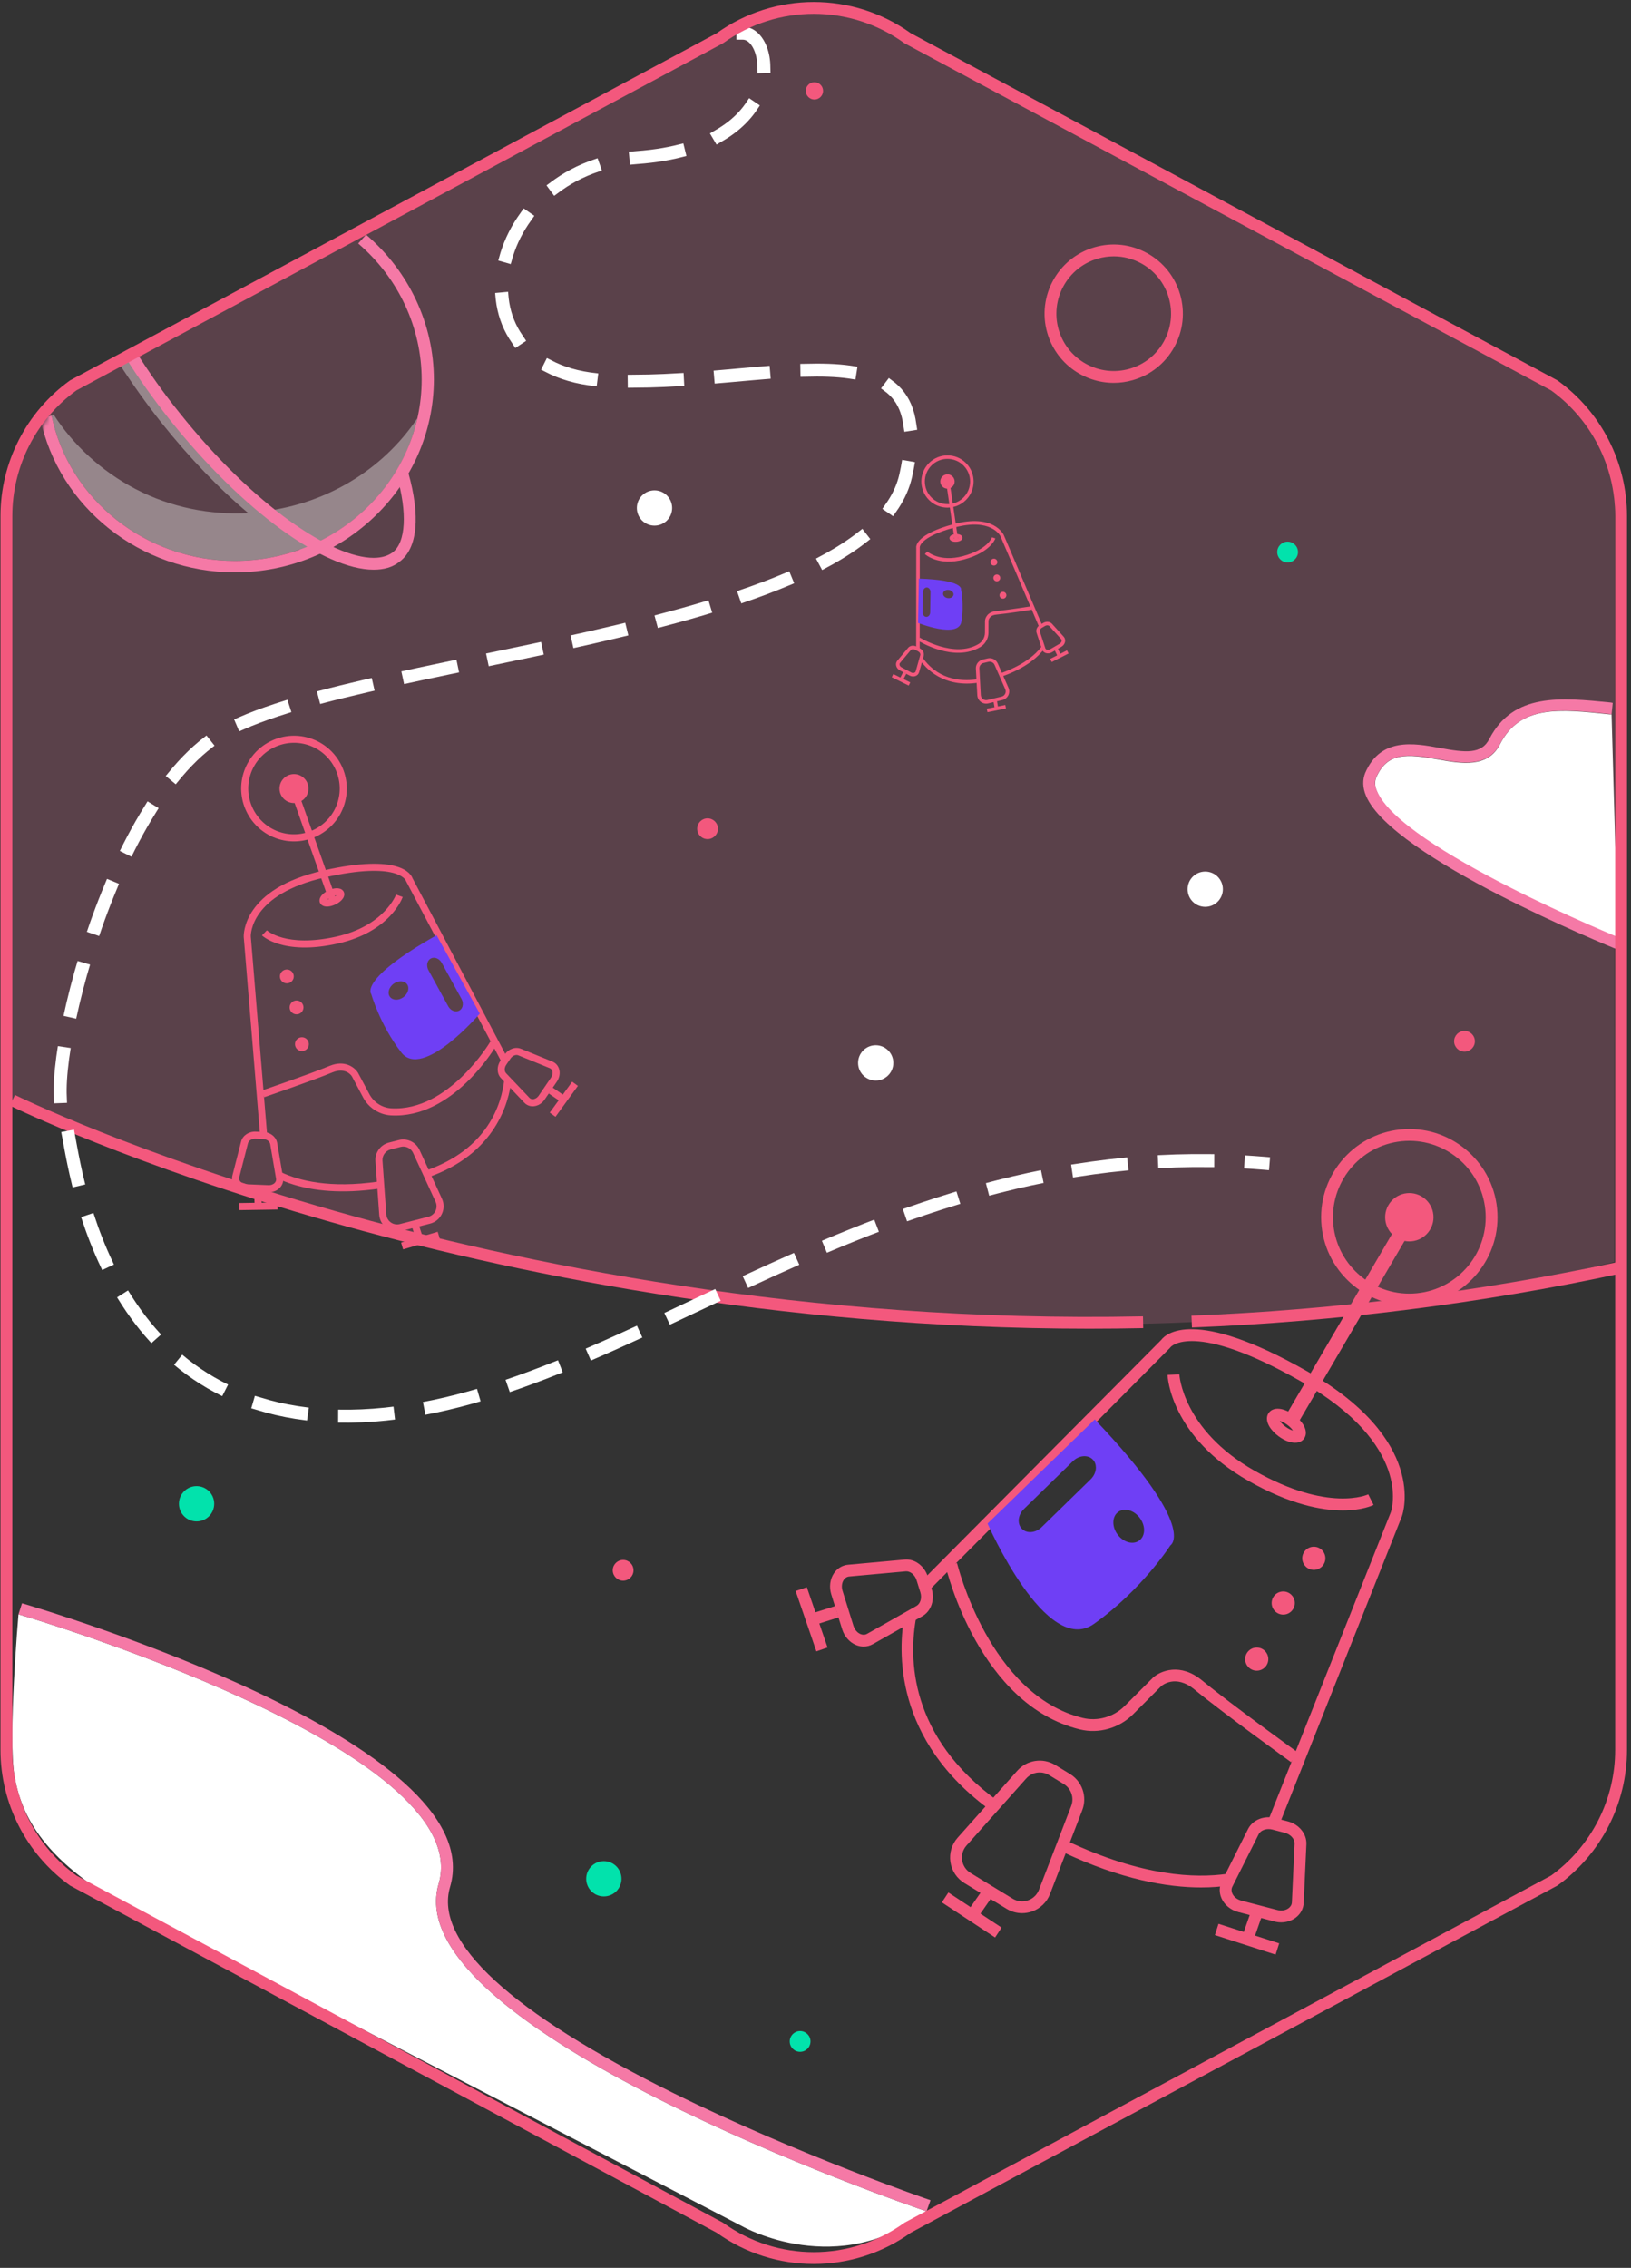 <svg xmlns="http://www.w3.org/2000/svg" xmlns:xlink="http://www.w3.org/1999/xlink" id="e5gw6a1cu8cd1" shape-rendering="geometricPrecision" text-rendering="geometricPrecision" viewBox="0 0 377 524"><rect x="0" y="0" width="377" height="524" fill="#333333" stroke="none"/><style>@keyframes e5gw6a1cu8cd4_to__to{0%{transform:translate(257.557px,72.475px);animation-timing-function:cubic-bezier(.42,0,1,1)}50%{transform:translate(263px,70px);animation-timing-function:cubic-bezier(.42,0,1,1)}}@keyframes e5gw6a1cu8cd8_c_o{0%,50%{opacity:1;animation-timing-function:cubic-bezier(.42,0,1,1)}25%,66.667%{opacity:0;animation-timing-function:cubic-bezier(.42,0,1,1)}83.333%{opacity:.44;animation-timing-function:cubic-bezier(.42,0,1,1)}}@keyframes e5gw6a1cu8cd9_c_o{0%,50%,83.333%{opacity:1;animation-timing-function:cubic-bezier(.42,0,1,1)}25%,66.667%{opacity:0;animation-timing-function:cubic-bezier(.42,0,1,1)}}@keyframes e5gw6a1cu8cd10_c_o{0%,50%{opacity:1;animation-timing-function:cubic-bezier(.42,0,1,1)}25%,66.667%{opacity:0;animation-timing-function:cubic-bezier(.42,0,1,1)}83.333%{opacity:.44;animation-timing-function:cubic-bezier(.42,0,1,1)}}@keyframes e5gw6a1cu8cd11_c_o{0%,50%,83.333%{opacity:1;animation-timing-function:cubic-bezier(.42,0,1,1)}25%,66.667%{opacity:0;animation-timing-function:cubic-bezier(.42,0,1,1)}}@keyframes e5gw6a1cu8cd12_c_o{0%,50%{opacity:1;animation-timing-function:cubic-bezier(.42,0,1,1)}25%,66.667%{opacity:0;animation-timing-function:cubic-bezier(.42,0,1,1)}83.333%{opacity:.44;animation-timing-function:cubic-bezier(.42,0,1,1)}}@keyframes e5gw6a1cu8cd13_c_o{0%,50%,83.333%{opacity:1;animation-timing-function:cubic-bezier(.42,0,1,1)}25%,66.667%{opacity:0;animation-timing-function:cubic-bezier(.42,0,1,1)}}@keyframes e5gw6a1cu8cd14_c_o{0%,50%{opacity:1;animation-timing-function:cubic-bezier(.42,0,1,1)}25%,66.667%{opacity:0;animation-timing-function:cubic-bezier(.42,0,1,1)}83.333%{opacity:.44;animation-timing-function:cubic-bezier(.42,0,1,1)}}@keyframes e5gw6a1cu8cd15_c_o{0%,50%,83.333%{opacity:1;animation-timing-function:cubic-bezier(.42,0,1,1)}25%,66.667%{opacity:0;animation-timing-function:cubic-bezier(.42,0,1,1)}}@keyframes e5gw6a1cu8cd16_c_o{0%,50%{opacity:1;animation-timing-function:cubic-bezier(.42,0,1,1)}25%,66.667%{opacity:0;animation-timing-function:cubic-bezier(.42,0,1,1)}83.333%{opacity:.44;animation-timing-function:cubic-bezier(.42,0,1,1)}}@keyframes e5gw6a1cu8cd17_c_o{0%,50%,83.333%{opacity:1;animation-timing-function:cubic-bezier(.42,0,1,1)}25%,66.667%{opacity:0;animation-timing-function:cubic-bezier(.42,0,1,1)}}@keyframes e5gw6a1cu8cd18_c_o{0%,50%{opacity:1;animation-timing-function:cubic-bezier(.42,0,1,1)}25%,66.667%{opacity:0;animation-timing-function:cubic-bezier(.42,0,1,1)}83.333%{opacity:.44;animation-timing-function:cubic-bezier(.42,0,1,1)}}@keyframes e5gw6a1cu8cd21_to__to{0%{transform:translate(265.029px,356.243px);animation-timing-function:cubic-bezier(.42,0,1,1)}50%{transform:translate(268px,351px);animation-timing-function:cubic-bezier(.42,0,1,1)}}@keyframes e5gw6a1cu8cd21_tr__tr{0%{transform:rotate(0deg);animation-timing-function:cubic-bezier(.42,0,1,1)}50%{transform:rotate(8deg);animation-timing-function:cubic-bezier(.42,0,1,1)}}@keyframes e5gw6a1cu8cd56_to__to{0%{transform:translate(93.608px,229.332px);animation-timing-function:cubic-bezier(.42,0,1,1)}50%{transform:translate(96.972px,224.343px);animation-timing-function:cubic-bezier(.42,0,1,1)}}@keyframes e5gw6a1cu8cd56_tr__tr{0%{transform:rotate(0deg);animation-timing-function:cubic-bezier(.42,0,1,1)}50%{transform:rotate(-8deg);animation-timing-function:cubic-bezier(.42,0,1,1)}}@keyframes e5gw6a1cu8cd79_to__to{0%{transform:translate(226.561px,134.883px);animation-timing-function:cubic-bezier(.42,0,1,1)}50%{transform:translate(223px,137px);animation-timing-function:cubic-bezier(.42,0,1,1)}}@keyframes e5gw6a1cu8cd79_tr__tr{0%{transform:rotate(0deg);animation-timing-function:cubic-bezier(.42,0,1,1)}50%{transform:rotate(-9deg);animation-timing-function:cubic-bezier(.42,0,1,1)}}@keyframes e5gw6a1cu8cd103_to__to{0%{transform:translate(54.786px,93.24px);animation-timing-function:cubic-bezier(.42,0,1,1)}50%{transform:translate(41px,100px);animation-timing-function:cubic-bezier(.42,0,1,1)}}@keyframes e5gw6a1cu8cd103_tr__tr{0%{transform:rotate(0deg);animation-timing-function:cubic-bezier(.42,0,1,1)}50%{transform:rotate(-4deg);animation-timing-function:cubic-bezier(.42,0,1,1)}}#e5gw6a1cu8cd4_to{animation:e5gw6a1cu8cd4_to__to 6000ms linear infinite normal forwards}#e5gw6a1cu8cd8{animation:e5gw6a1cu8cd8_c_o 6000ms linear infinite normal forwards}#e5gw6a1cu8cd9{animation:e5gw6a1cu8cd9_c_o 6000ms linear infinite normal forwards}#e5gw6a1cu8cd10{animation:e5gw6a1cu8cd10_c_o 6000ms linear infinite normal forwards}#e5gw6a1cu8cd11{animation:e5gw6a1cu8cd11_c_o 6000ms linear infinite normal forwards}#e5gw6a1cu8cd12{animation:e5gw6a1cu8cd12_c_o 6000ms linear infinite normal forwards}#e5gw6a1cu8cd13{animation:e5gw6a1cu8cd13_c_o 6000ms linear infinite normal forwards}#e5gw6a1cu8cd14{animation:e5gw6a1cu8cd14_c_o 6000ms linear infinite normal forwards}#e5gw6a1cu8cd15{animation:e5gw6a1cu8cd15_c_o 6000ms linear infinite normal forwards}#e5gw6a1cu8cd16{animation:e5gw6a1cu8cd16_c_o 6000ms linear infinite normal forwards}#e5gw6a1cu8cd17{animation:e5gw6a1cu8cd17_c_o 6000ms linear infinite normal forwards}#e5gw6a1cu8cd18{animation:e5gw6a1cu8cd18_c_o 6000ms linear infinite normal forwards}#e5gw6a1cu8cd21_to{animation:e5gw6a1cu8cd21_to__to 6000ms linear infinite normal forwards}#e5gw6a1cu8cd21_tr{animation:e5gw6a1cu8cd21_tr__tr 6000ms linear infinite normal forwards}#e5gw6a1cu8cd56_to{animation:e5gw6a1cu8cd56_to__to 6000ms linear infinite normal forwards}#e5gw6a1cu8cd56_tr{animation:e5gw6a1cu8cd56_tr__tr 6000ms linear infinite normal forwards}#e5gw6a1cu8cd79_to{animation:e5gw6a1cu8cd79_to__to 6000ms linear infinite normal forwards}#e5gw6a1cu8cd79_tr{animation:e5gw6a1cu8cd79_tr__tr 6000ms linear infinite normal forwards}#e5gw6a1cu8cd103_to{animation:e5gw6a1cu8cd103_to__to 6000ms linear infinite normal forwards}#e5gw6a1cu8cd103_tr{animation:e5gw6a1cu8cd103_tr__tr 6000ms linear infinite normal forwards}</style><g style="mix-blend-mode:multiply" id="e5gw6a1cu8cd2" opacity=".2"><path id="e5gw6a1cu8cd3" fill="#F579A6" stroke="none" stroke-width="1" d="M7.576,256.4C26.249,264.743,75.494,285.42,144.968,297.119C152.383,298.388,178.47,302.56,212.978,304.646C226.342,305.462,248.401,306.732,275.953,305.462C300.759,304.374,334.168,301.018,373.162,291.587L373.253,117.467C373.253,106.041,367.67,95.249,358.333,88.629L208.218,8.824L208.127,8.734C195.586,-0.245,178.744,-0.245,166.113,8.734L165.93,8.824L15.906,88.629C6.569,95.34,0.986,106.132,0.986,117.467C0.711,162.72,0.528,207.883,0.253,253.135C2.084,253.861,4.556,255.04,7.576,256.4Z"/></g><g id="e5gw6a1cu8cd4_to" transform="translate(257.557,72.475)"><g id="e5gw6a1cu8cd4" transform="translate(-257.557,-72.475)"><path id="e5gw6a1cu8cd5" fill="#F3587D" stroke="none" stroke-width="1" d="M257.435,88.463C250.497,88.463,244.092,83.903,242.073,76.912C239.629,68.445,244.528,59.567,252.995,57.123C257.097,55.938,261.415,56.422,265.152,58.485C268.89,60.548,271.6,63.943,272.784,68.044C273.969,72.146,273.485,76.463,271.422,80.201C269.359,83.939,265.964,86.649,261.863,87.833C260.387,88.26,258.899,88.463,257.435,88.463ZM257.448,59.223C256.214,59.223,254.972,59.397,253.753,59.749C246.735,61.776,242.673,69.135,244.699,76.154C246.727,83.172,254.085,87.234,261.105,85.207C264.504,84.225,267.319,81.979,269.029,78.88C270.739,75.782,271.14,72.203,270.158,68.803C269.176,65.403,266.929,62.588,263.831,60.878C261.843,59.782,259.658,59.223,257.448,59.223Z"/><path id="e5gw6a1cu8cd6" fill="none" stroke="#F3587D" stroke-dasharray="59" stroke-dashoffset="59" stroke-linecap="round" stroke-linejoin="round" stroke-width="2" d="M15.192,10.581C5.47,10.443,8.586,20.383,18.621,28.231C28.656,36.079,46.732,40.364,41.247,25.115" transform="matrix(1 0 0 1 231.537 50.649)"/></g></g><g id="e5gw6a1cu8cd7"><path id="e5gw6a1cu8cd8" fill="#F3587D" stroke="none" stroke-width="1" d="M188.253,23C189.358,23,190.253,22.105,190.253,21C190.253,19.895,189.358,19,188.253,19C187.149,19,186.253,19.895,186.253,21C186.253,22.105,187.149,23,188.253,23Z"/><path id="e5gw6a1cu8cd9" fill="#FFF" stroke="none" stroke-width="1" d="M278.584,209.53C280.835,209.53,282.661,207.705,282.661,205.454C282.661,203.202,280.835,201.377,278.584,201.377C276.333,201.377,274.508,203.202,274.508,205.454C274.508,207.705,276.333,209.53,278.584,209.53Z"/><path id="e5gw6a1cu8cd10" fill="#FFF" stroke="none" stroke-width="1" d="M151.283,121.454C153.534,121.454,155.36,119.629,155.36,117.377C155.36,115.126,153.534,113.301,151.283,113.301C149.032,113.301,147.207,115.126,147.207,117.377C147.207,119.629,149.032,121.454,151.283,121.454Z"/><path id="e5gw6a1cu8cd11" fill="#02E2AC" stroke="none" stroke-width="1" d="M139.573,438.176C141.824,438.176,143.65,436.351,143.65,434.1C143.65,431.849,141.824,430.024,139.573,430.024C137.322,430.024,135.497,431.849,135.497,434.1C135.497,436.351,137.322,438.176,139.573,438.176Z"/><path id="e5gw6a1cu8cd12" fill="#02E2AC" stroke="none" stroke-width="1" d="M45.435,351.526C47.686,351.526,49.511,349.701,49.511,347.45C49.511,345.199,47.686,343.374,45.435,343.374C43.184,343.374,41.359,345.199,41.359,347.45C41.359,349.701,43.184,351.526,45.435,351.526Z"/><path id="e5gw6a1cu8cd13" fill="#FFF" stroke="none" stroke-width="1" d="M202.416,249.662C204.667,249.662,206.492,247.837,206.492,245.585C206.492,243.334,204.667,241.509,202.416,241.509C200.165,241.509,198.34,243.334,198.34,245.585C198.34,247.837,200.165,249.662,202.416,249.662Z"/><path id="e5gw6a1cu8cd14" fill="#F3587D" stroke="none" stroke-width="1" d="M144.033,365.226C145.358,365.226,146.432,364.152,146.432,362.826C146.432,361.501,145.358,360.427,144.033,360.427C142.708,360.427,141.633,361.501,141.633,362.826C141.633,364.152,142.708,365.226,144.033,365.226Z"/><path id="e5gw6a1cu8cd15" fill="#F3587D" stroke="none" stroke-width="1" d="M338.513,242.992C339.838,242.992,340.912,241.918,340.912,240.593C340.912,239.268,339.838,238.194,338.513,238.194C337.188,238.194,336.113,239.268,336.113,240.593C336.113,241.918,337.188,242.992,338.513,242.992Z"/><path id="e5gw6a1cu8cd16" fill="#F3587D" stroke="none" stroke-width="1" d="M163.549,193.881C164.874,193.881,165.948,192.807,165.948,191.481C165.948,190.156,164.874,189.082,163.549,189.082C162.223,189.082,161.149,190.156,161.149,191.481C161.149,192.807,162.223,193.881,163.549,193.881Z"/><path id="e5gw6a1cu8cd17" fill="#02E2AC" stroke="none" stroke-width="1" d="M297.624,129.955C298.949,129.955,300.023,128.881,300.023,127.556C300.023,126.231,298.949,125.156,297.624,125.156C296.299,125.156,295.225,126.231,295.225,127.556C295.225,128.881,296.299,129.955,297.624,129.955Z"/><path id="e5gw6a1cu8cd18" fill="#02E2AC" stroke="none" stroke-width="1" d="M184.943,474.082C186.268,474.082,187.343,473.008,187.343,471.682C187.343,470.357,186.268,469.283,184.943,469.283C183.618,469.283,182.544,470.357,182.544,471.682C182.544,473.008,183.618,474.082,184.943,474.082Z"/></g><path id="e5gw6a1cu8cd19" fill="#F3587D" stroke="none" stroke-width="1" d="M275.515,306.725L275.405,303.993C308.849,302.656,342.115,298.461,374.277,291.526L374.854,294.199C342.537,301.167,309.115,305.381,275.515,306.725Z"/><path id="e5gw6a1cu8cd20" fill="#F3587D" stroke="none" stroke-width="1" d="M251.779,307C178.858,307,116.647,293.789,76.46,282.351C30.434,269.251,2.53,255.571,2.253,255.434L3.469,253C3.744,253.136,31.476,266.727,77.284,279.759C119.548,291.783,186.271,305.765,264.197,304.153L264.253,306.87C260.063,306.958,255.903,307,251.779,307Z"/><g id="e5gw6a1cu8cd21_to" transform="translate(265.029,356.243)"><g id="e5gw6a1cu8cd21_tr" transform="rotate(0)"><g id="e5gw6a1cu8cd21" transform="translate(-265.029,-356.243)"><path id="e5gw6a1cu8cd22" fill="#F3587D" stroke="none" stroke-width="1" d="M199.636,380.447C199.068,380.447,198.492,380.335,197.928,380.113C196.411,379.512,195.191,378.146,194.665,376.46L192.146,368.391C191.62,366.705,191.847,364.888,192.752,363.531C193.53,362.367,194.699,361.659,196.045,361.536L209.108,360.346C211.43,360.126,213.69,361.801,214.473,364.309L215.35,367.116C216.133,369.625,215.225,372.28,213.192,373.428L201.771,379.88C201.104,380.257,200.377,380.447,199.636,380.447ZM209.508,363.061C209.457,363.061,209.407,363.064,209.356,363.068L196.293,364.259C195.643,364.318,195.245,364.721,195.026,365.049C194.574,365.726,194.473,366.671,194.756,367.577L197.274,375.645C197.557,376.551,198.178,377.271,198.935,377.57C199.301,377.716,199.858,377.821,200.426,377.5L211.847,371.048C212.751,370.537,213.135,369.197,212.74,367.93L211.864,365.124C211.488,363.92,210.494,363.061,209.508,363.061Z"/><path id="e5gw6a1cu8cd23" fill="#F3587D" stroke="none" stroke-width="1" d="M296.13,444.165C295.61,444.165,295.084,444.099,294.566,443.963L286.215,441.783C284.488,441.331,283.049,440.161,282.366,438.652C281.774,437.344,281.791,435.94,282.413,434.699L288.48,422.604C289.552,420.468,292.208,419.408,294.791,420.082L297.696,420.841C300.281,421.516,302.078,423.739,301.968,426.127L301.347,439.644C301.283,441.031,300.611,442.264,299.454,443.115C298.52,443.803,297.344,444.165,296.13,444.165ZM293.231,422.615C292.219,422.615,291.305,423.07,290.924,423.83L284.857,435.925C284.542,436.552,284.683,437.141,284.857,437.524C285.203,438.29,285.969,438.893,286.906,439.138L295.257,441.319C296.194,441.562,297.157,441.412,297.833,440.914C298.173,440.664,298.584,440.219,298.616,439.518L299.237,426.001C299.287,424.913,298.328,423.831,297.005,423.486L294.101,422.727C293.81,422.651,293.516,422.615,293.231,422.615Z"/><path id="e5gw6a1cu8cd24" fill="#F3587D" stroke="none" stroke-width="1" d="M236.254,442.045C235.001,442.045,233.758,441.703,232.66,441.033L222.928,435.1C221.172,434.03,219.992,432.25,219.689,430.216C219.386,428.183,219.997,426.135,221.364,424.6L235.158,409.112C237.381,406.616,241.066,406.068,243.919,407.808L247.304,409.871C250.157,411.611,251.357,415.137,250.158,418.256L242.71,437.613C241.971,439.532,240.431,441.012,238.485,441.675C237.757,441.922,237.003,442.045,236.254,442.045ZM240.322,409.53C239.162,409.53,238.017,410.012,237.2,410.93L223.406,426.418C222.579,427.347,222.21,428.584,222.393,429.813C222.576,431.043,223.29,432.119,224.351,432.766L234.083,438.699C235.144,439.346,236.429,439.488,237.604,439.086C238.781,438.686,239.712,437.791,240.158,436.631L247.606,417.275C248.331,415.389,247.606,413.257,245.881,412.206L242.496,410.142C241.82,409.73,241.068,409.53,240.322,409.53Z"/><path id="e5gw6a1cu8cd25" fill="#F3587D" stroke="none" stroke-width="1" d="M277.636,436.104C269.905,436.104,259.178,434.309,245.561,427.873L246.729,425.402C263.993,433.561,276.32,434.013,283.619,432.958L284.011,435.663C282.182,435.928,280.055,436.104,277.636,436.104Z"/><path id="e5gw6a1cu8cd26" fill="#F3587D" stroke="none" stroke-width="1" d="M229.19,418.452C206.425,402.027,207.569,381.208,209.118,373.02L211.803,373.528C210.001,383.061,210.07,401.285,230.789,416.235L229.19,418.452Z"/><path id="e5gw6a1cu8cd27" fill="#F3587D" stroke="none" stroke-width="1" d="M295.308,422.592L292.768,421.581L321.493,349.381C321.692,348.802,326.521,333.847,300.693,319.16C275.764,304.986,270.625,311.201,270.575,311.265L270.423,311.448L215.027,367.186L213.088,365.259L268.405,309.601C269.414,308.25,275.926,301.933,302.044,316.784C330,332.68,324.306,349.634,324.05,350.348L295.308,422.592Z"/><path id="e5gw6a1cu8cd28" fill="#6F3FF5" stroke="none" stroke-width="1" d="M253.055,327.959L228.268,352.026C228.268,352.026,241.819,383.046,252.873,375.2C263.927,367.363,270.524,357.074,270.524,357.074C270.524,357.074,277.122,353.274,253.055,327.959ZM252.116,341.783L240.762,352.864C239.368,354.222,237.327,354.386,236.197,353.229C235.704,352.728,235.467,352.062,235.467,351.361C235.467,350.431,235.878,349.447,236.67,348.673L248.025,337.591C249.419,336.234,251.46,336.07,252.59,337.227C253.082,337.728,253.31,338.393,253.31,339.095C253.31,340.015,252.9,341.009,252.116,341.783ZM263.343,355.944C261.913,357.002,259.671,356.382,258.322,354.559C256.973,352.746,257.028,350.413,258.45,349.356C259.881,348.299,262.122,348.919,263.471,350.741C264.82,352.555,264.765,354.887,263.343,355.944Z"/><path id="e5gw6a1cu8cd29" fill="#F3587D" stroke="none" stroke-width="1" d="M310.367,348.991C305.507,348.991,298.205,347.64,288.568,342.16C270.631,331.96,269.894,318.248,269.871,317.669L272.603,317.562L271.237,317.615L272.602,317.557C272.608,317.684,273.38,330.379,289.92,339.784C307.111,349.558,316.178,345.32,316.268,345.276L317.5,347.717C317.301,347.818,314.893,348.991,310.367,348.991Z"/><path id="e5gw6a1cu8cd30" fill="#F3587D" stroke="none" stroke-width="1" d="M298.429,407.157C298.274,407.045,282.812,395.885,276.074,390.345C271.681,386.733,268.537,389.475,268.406,389.593L261.898,396.104C258.68,399.321,253.97,400.657,249.607,399.589C226.423,393.918,218.869,363.1,218.559,361.79L221.219,361.16C221.291,361.464,228.705,391.662,250.256,396.934C253.699,397.776,257.419,396.717,259.965,394.171L266.526,387.61C268.3,386.014,272.861,384.163,277.81,388.233C284.481,393.719,299.873,404.828,300.028,404.94L298.429,407.157Z"/><path id="e5gw6a1cu8cd31" fill="#F3587D" stroke="none" stroke-width="1" d="M326.321,286.807C329.391,286.498,331.629,283.759,331.32,280.689C331.011,277.62,328.272,275.381,325.202,275.69C322.132,275.999,319.894,278.738,320.203,281.808C320.512,284.878,323.251,287.116,326.321,286.807Z"/><path id="e5gw6a1cu8cd32" fill="#F3587D" stroke="none" stroke-width="1" d="M322.34,284.124L296.988,327.456L299.828,329.167L325.18,285.835L322.34,284.124Z"/><path id="e5gw6a1cu8cd33" fill="#F3587D" stroke="none" stroke-width="1" d="M299.695,333.336C298.525,333.454,297.035,332.953,295.551,331.865C294.604,331.17,293.825,330.331,293.356,329.5C292.711,328.357,292.679,327.239,293.271,326.433C294.326,324.994,296.738,325.218,299.136,326.976C301.534,328.736,302.472,330.97,301.417,332.408L301.417,332.409C301.014,332.957,300.415,333.264,299.695,333.336ZM295.83,328.311C296.066,328.673,296.487,329.161,297.168,329.66C297.848,330.159,298.441,330.414,298.857,330.531C298.62,330.169,298.2,329.68,297.519,329.181C296.839,328.682,296.246,328.427,295.83,328.311Z"/><path id="e5gw6a1cu8cd34" fill="#F3587D" stroke="none" stroke-width="1" d="M327.803,301.532C316.62,302.657,306.605,294.474,305.48,283.29C304.354,272.107,312.537,262.092,323.721,260.967C334.904,259.841,344.919,268.024,346.044,279.208C347.17,290.392,338.987,300.406,327.803,301.532ZM323.995,263.687C314.311,264.662,307.225,273.333,308.2,283.017C309.174,292.701,317.845,299.786,327.53,298.811C337.214,297.837,344.299,289.166,343.324,279.482C342.35,269.798,333.679,262.712,323.995,263.687Z"/><path id="e5gw6a1cu8cd35" fill="#F3587D" stroke="none" stroke-width="1" d="M290.492,386.02C291.969,386.02,293.167,384.823,293.167,383.346C293.167,381.869,291.969,380.672,290.492,380.672C289.015,380.672,287.818,381.869,287.818,383.346C287.818,384.823,289.015,386.02,290.492,386.02Z"/><path id="e5gw6a1cu8cd36" fill="#F3587D" stroke="none" stroke-width="1" d="M296.614,373.064C298.091,373.064,299.288,371.867,299.288,370.39C299.288,368.913,298.091,367.715,296.614,367.715C295.137,367.715,293.939,368.913,293.939,370.39C293.939,371.867,295.137,373.064,296.614,373.064Z"/><path id="e5gw6a1cu8cd37" fill="#F3587D" stroke="none" stroke-width="1" d="M303.686,362.723C305.163,362.723,306.36,361.526,306.36,360.049C306.36,358.572,305.163,357.375,303.686,357.375C302.209,357.375,301.012,358.572,301.012,360.049C301.012,361.526,302.209,362.723,303.686,362.723Z"/><path id="e5gw6a1cu8cd38" fill="#F3587D" stroke="none" stroke-width="1" d="M227.057,436.736L224.205,440.837L226.449,442.398L229.301,438.297L227.057,436.736Z"/><path id="e5gw6a1cu8cd39" fill="#F3587D" stroke="none" stroke-width="1" d="M219.215,437.268L217.709,439.55L230.012,447.662L231.517,445.38L219.215,437.268Z"/><path id="e5gw6a1cu8cd40" fill="#F3587D" stroke="none" stroke-width="1" d="M289.068,441.889L287.419,446.604L290,447.507L291.648,442.792L289.068,441.889Z"/><path id="e5gw6a1cu8cd41" fill="#F3587D" stroke="none" stroke-width="1" d="M281.655,444.504L280.817,447.106L294.844,451.622L295.682,449.02L281.655,444.504Z"/><path id="e5gw6a1cu8cd42" fill="#F3587D" stroke="none" stroke-width="1" d="M193.033,371.092L188.271,372.599L189.095,375.206L193.858,373.699L193.033,371.092Z"/><path id="e5gw6a1cu8cd43" fill="#F3587D" stroke="none" stroke-width="1" d="M186.496,366.727L183.911,367.616L188.706,381.55L191.291,380.661L186.496,366.727Z"/></g></g></g><g id="e5gw6a1cu8cd44" display="none"><path id="e5gw6a1cu8cd45" fill="#7D50FB" stroke="none" stroke-width="1" d="M300.376,276.47C300.36,276.465,298.691,275.883,295.286,275.323L295.729,272.626C299.414,273.231,301.218,273.868,301.293,273.895L300.373,276.469L300.833,275.182L300.376,276.47Z"/><path id="e5gw6a1cu8cd46" fill="#7D50FB" stroke="none" stroke-width="1" d="M92.103,327.332C91.042,327.332,89.992,327.312,88.951,327.273L89.053,324.541C92.483,324.669,96.055,324.578,99.643,324.264L99.88,326.988C97.267,327.216,94.651,327.332,92.103,327.332ZM78.069,326.118C74.446,325.473,70.874,324.56,67.452,323.405L68.327,320.814C71.62,321.927,75.059,322.805,78.548,323.427L78.069,326.118ZM110.684,325.432L110.151,322.751C113.527,322.08,117,321.213,120.473,320.174L121.257,322.793C117.702,323.856,114.145,324.744,110.684,325.432ZM131.541,319.242L130.547,316.695C133.766,315.439,137.062,314.013,140.344,312.458L141.514,314.929C138.175,316.511,134.819,317.962,131.541,319.242ZM57.364,319.108C54.139,317.429,51.005,315.476,48.049,313.306L49.667,311.102C52.511,313.19,55.526,315.068,58.627,316.683L57.364,319.108ZM151.246,310.342L150.1,307.86C153.401,306.337,156.711,304.843,159.938,303.42L161.041,305.922C157.828,307.338,154.533,308.825,151.246,310.342ZM39.717,306.181C37.157,303.648,34.725,300.88,32.488,297.955L34.661,296.294C36.821,299.12,39.169,301.793,41.64,304.239L39.717,306.181ZM170.913,301.677L169.856,299.155C173.218,297.747,176.583,296.377,179.857,295.083L180.862,297.625C177.605,298.913,174.257,300.276,170.913,301.677ZM190.892,293.784L189.942,291.22C193.353,289.957,196.776,288.736,200.117,287.589L201.004,290.175C197.684,291.315,194.282,292.529,190.892,293.784ZM26.425,288.846C24.623,285.725,22.982,282.431,21.549,279.058L24.065,277.989C25.455,281.261,27.046,284.454,28.792,287.479L26.425,288.846ZM211.202,286.824L210.384,284.216C213.86,283.124,217.346,282.085,220.743,281.128L221.485,283.759C218.113,284.71,214.654,285.741,211.202,286.824ZM231.853,281.018L231.199,278.363C234.766,277.484,238.316,276.679,241.751,275.967L242.306,278.644C238.904,279.349,235.387,280.147,231.853,281.018ZM252.837,276.697L252.4,273.999C256.058,273.406,259.671,272.913,263.139,272.533L263.437,275.251C260.015,275.626,256.449,276.112,252.837,276.697ZM274.085,274.411L273.96,271.68C277.75,271.505,281.432,271.48,284.84,271.604L284.741,274.336C281.407,274.214,277.8,274.239,274.085,274.411ZM17.875,268.759C16.856,265.268,16.032,261.682,15.426,258.1L18.122,257.645C18.71,261.122,19.51,264.604,20.5,267.993L17.875,268.759ZM14.248,247.233C14.181,245.841,14.147,244.428,14.147,243.032C14.147,240.773,14.236,238.506,14.413,236.292L17.138,236.51C16.967,238.651,16.881,240.846,16.881,243.031C16.881,244.384,16.914,245.753,16.979,247.102L14.248,247.233ZM18.705,226.055L16.037,225.457C16.854,221.811,17.941,218.281,19.268,214.963L21.806,215.977C20.534,219.161,19.49,222.551,18.705,226.055ZM26.566,206.611L24.255,205.149C26.255,201.99,28.548,199.071,31.073,196.475L33.032,198.381C30.64,200.842,28.464,203.611,26.566,206.611Z"/><path id="e5gw6a1cu8cd47" fill="#7D50FB" stroke="none" stroke-width="1" d="M41.169,191.685L39.678,189.393C41.233,188.381,42.871,187.441,44.548,186.597L45.776,189.04C44.19,189.838,42.64,190.728,41.169,191.685Z"/><path id="e5gw6a1cu8cd48" fill="#7D50FB" stroke="none" stroke-width="1" d="M96.4,173.83L95.907,171.141C95.926,171.138,97.869,170.779,101.207,170.04L101.799,172.709C98.406,173.461,96.481,173.815,96.4,173.83Z"/><path id="e5gw6a1cu8cd49" fill="#7D50FB" stroke="none" stroke-width="1" d="M112.039,170.242L111.354,167.595C114.694,166.731,118.083,165.796,121.428,164.817L122.196,167.44C118.824,168.428,115.407,169.37,112.039,170.242ZM132.26,164.318L131.408,161.721C134.74,160.628,138.06,159.477,141.277,158.299L142.217,160.867C138.971,162.055,135.621,163.216,132.26,164.318ZM152.049,157.06L151.013,154.53C154.279,153.193,157.499,151.797,160.586,150.379L161.727,152.864C158.605,154.297,155.35,155.709,152.049,157.06ZM171.209,148.231L169.948,145.805C173.102,144.166,176.165,142.466,179.053,140.75L180.45,143.101C177.517,144.843,174.408,146.569,171.209,148.231ZM189.37,137.398L187.818,135.148C190.748,133.127,193.54,131.033,196.117,128.925L197.848,131.04C195.214,133.196,192.361,135.335,189.37,137.398Z"/><path id="e5gw6a1cu8cd50" fill="#7D50FB" stroke="none" stroke-width="1" d="M205.7,123.951L203.766,122.019C205.05,120.732,206.291,119.411,207.453,118.094L209.503,119.902C208.304,121.261,207.025,122.624,205.7,123.951Z"/><path id="e5gw6a1cu8cd51" fill="#7D50FB" stroke="none" stroke-width="1" d="M171.996,16.22C171.816,13.599,170.617,11.719,170.605,11.7L172.892,10.201C172.957,10.3,174.492,12.666,174.724,16.033L171.996,16.22Z"/><path id="e5gw6a1cu8cd52" fill="#7D50FB" stroke="none" stroke-width="1" d="M215.726,100.489C215.187,98.678,214.512,97.169,213.665,95.878L215.95,94.378C216.946,95.895,217.73,97.639,218.346,99.709L215.726,100.489Z"/><path id="e5gw6a1cu8cd53" fill="#7D50FB" stroke="none" stroke-width="1" d="M205.636,90.252C203.11,89.432,200.008,88.817,195.263,88.196L195.617,85.486C200.538,86.129,203.786,86.777,206.481,87.652L205.636,90.252ZM184.512,86.942C181.676,86.614,177.886,86.161,173.717,85.556L174.11,82.851C178.244,83.451,182.008,83.9,184.825,84.226L184.512,86.942ZM162.964,83.77C160.929,83.387,158.869,82.972,156.843,82.536C155.259,82.196,153.715,81.805,152.253,81.376L153.024,78.753C154.421,79.163,155.899,79.537,157.417,79.864C159.421,80.294,161.458,80.705,163.471,81.084L162.964,83.77ZM141.977,77.051C138.409,74.959,135.542,72.451,133.456,69.599L135.663,67.985C137.526,70.534,140.116,72.79,143.36,74.693L141.977,77.051ZM129.552,58.814C129.536,58.491,129.528,58.166,129.528,57.842C129.527,54.402,130.408,50.983,132.144,47.68L134.563,48.952C133.036,51.858,132.261,54.849,132.262,57.842C132.262,58.122,132.269,58.402,132.282,58.681L129.552,58.814ZM141.092,41.064L139.348,38.959C142.158,36.631,145.412,34.715,149.02,33.265L150.039,35.801C146.695,37.146,143.684,38.916,141.092,41.064ZM160.319,32.412L159.328,29.864C163.109,28.392,166.098,26.656,168.212,24.705L170.067,26.713C167.7,28.898,164.42,30.815,160.319,32.412Z"/></g><path id="e5gw6a1cu8cd54" fill="none" stroke="#FFF" stroke-dasharray="10" stroke-linecap="square" stroke-linejoin="round" stroke-width="3" d="M37.301,-136.209C44.741,-136.209,48.154,-109.994,12.79,-107.472C-22.574,-104.95,-31.723,-58.222,5.157,-56C42.036,-53.778,83.468,-71.749,74.939,-33.985C66.41,3.779,-57.687,7.9,-84.906,26.642C-112.124,45.384,-125.961,114.219,-118.511,114.219" transform="matrix(1 0 0 1 134.417 143.881)"/><path id="e5gw6a1cu8cd55" fill="none" stroke="#FFF" stroke-dasharray="10" stroke-linecap="square" stroke-linejoin="round" stroke-width="3" d="M15.906,262.759C18.064,274.324,26.597,331.391,86.353,326.976C146.11,322.561,203.232,261.456,291.953,268.759"/><g id="e5gw6a1cu8cd56_to" transform="translate(93.608,229.332)"><g id="e5gw6a1cu8cd56_tr" transform="rotate(0)"><g id="e5gw6a1cu8cd56" transform="translate(-93.608,-229.332)"><path id="e5gw6a1cu8cd57" fill="#F3587D" stroke="none" stroke-width="1" d="M121.206,254.794L115.794,249.101L115.794,249.101C114.83,248.087,114.775,246.408,115.662,245.109L116.655,243.654C117.542,242.354,119.129,241.792,120.421,242.323L127.695,245.29C128.444,245.595,128.99,246.206,129.231,247.008C129.513,247.944,129.325,249.024,128.728,249.898L125.875,254.078C125.278,254.952,124.341,255.521,123.367,255.599C123.005,255.629,122.655,255.591,122.33,255.492C121.905,255.362,121.522,255.127,121.206,254.794ZM118.007,244.577L117.014,246.032C116.566,246.688,116.552,247.522,116.98,247.973L116.98,247.973L122.393,253.666C122.662,253.95,123,253.987,123.235,253.968C123.721,253.928,124.202,253.625,124.523,253.156L127.376,248.975C127.697,248.506,127.804,247.947,127.664,247.48C127.596,247.254,127.438,246.953,127.076,246.805L119.803,243.839C119.775,243.827,119.746,243.817,119.717,243.808C119.152,243.636,118.433,243.953,118.007,244.577Z"/><path id="e5gw6a1cu8cd58" fill="#F3587D" stroke="none" stroke-width="1" d="M54.197,273.922C53.684,273.232,53.515,272.408,53.721,271.602L55.729,263.753C56.084,262.366,57.502,261.407,59.1,261.472L60.897,261.546C62.496,261.612,63.83,262.683,64.07,264.094L65.43,272.083C65.569,272.902,65.333,273.709,64.765,274.355C64.11,275.1,63.081,275.519,62.013,275.475L56.848,275.263C56.529,275.25,56.215,275.196,55.918,275.105C55.222,274.892,54.611,274.479,54.197,273.922ZM60.83,263.181L59.033,263.108C58.216,263.074,57.477,263.526,57.316,264.158L55.307,272.008C55.202,272.416,55.36,272.742,55.51,272.944C55.81,273.348,56.336,273.604,56.915,273.627L62.08,273.839C62.659,273.863,63.203,273.652,63.536,273.274C63.702,273.085,63.886,272.772,63.815,272.358L62.456,264.369C62.371,263.867,61.927,263.446,61.348,263.269C61.184,263.219,61.01,263.189,60.83,263.181Z"/><path id="e5gw6a1cu8cd59" fill="#F3587D" stroke="none" stroke-width="1" d="M89.368,283.763C88.369,283.043,87.746,281.926,87.659,280.698L86.78,268.308C86.638,266.312,87.942,264.503,89.881,264.005L92.181,263.416C94.12,262.918,96.134,263.877,96.97,265.696L102.161,276.979C102.676,278.098,102.667,279.377,102.138,280.488C101.609,281.6,100.621,282.413,99.428,282.719L92.817,284.415C92.07,284.606,91.299,284.585,90.581,284.365C90.152,284.234,89.742,284.033,89.368,283.763ZM92.588,265.002L90.288,265.591C89.116,265.892,88.327,266.986,88.413,268.193L89.292,280.582C89.345,281.324,89.722,282,90.326,282.435C90.929,282.87,91.689,283.013,92.41,282.829L99.022,281.133C99.743,280.949,100.34,280.457,100.66,279.785C100.98,279.113,100.985,278.34,100.674,277.663L95.483,266.38C95.175,265.711,94.604,265.235,93.94,265.032C93.513,264.901,93.047,264.884,92.588,265.002Z"/><path id="e5gw6a1cu8cd60" fill="#F3587D" stroke="none" stroke-width="1" d="M67.919,273.723C72.347,275.076,78.805,275.924,87.73,274.621L87.493,273.001C76.179,274.653,69.04,272.756,65.043,270.875L64.346,272.356C65.347,272.828,66.534,273.3,67.919,273.723Z"/><path id="e5gw6a1cu8cd61" fill="#F3587D" stroke="none" stroke-width="1" d="M98.754,272.088C114.666,266.664,117.653,254.54,118.199,249.58L116.571,249.401C115.936,255.176,112.708,265.601,98.226,270.539L98.754,272.088Z"/><path id="e5gw6a1cu8cd62" fill="#F3587D" stroke="none" stroke-width="1" d="M60.162,262.893L61.794,262.759L57.973,216.382C57.96,216.015,57.811,206.605,75.173,202.712C91.931,198.955,93.787,203.413,93.804,203.459L93.859,203.59L115.835,245.205L117.283,244.44L95.338,202.886C94.996,201.936,92.371,197.178,74.815,201.115C56.022,205.329,56.318,216.035,56.339,216.488L60.162,262.893Z"/><path id="e5gw6a1cu8cd63" fill="#6F3FF5" stroke="none" stroke-width="1" d="M85.819,229.705C85.819,229.705,87.798,236.751,92.758,243.174C97.716,249.601,110.903,234.206,110.903,234.206L100.918,216.086C82.705,226.374,85.819,229.705,85.819,229.705ZM98.823,222.419C98.946,222.017,99.193,221.676,99.562,221.475C100.412,221.01,101.552,221.461,102.113,222.482L106.678,230.815C106.997,231.397,107.059,232.033,106.897,232.565C106.774,232.967,106.522,233.307,106.152,233.508C105.303,233.973,104.162,233.522,103.601,232.5L99.037,224.167C98.723,223.587,98.662,222.946,98.823,222.419ZM90.966,227.311C92.058,226.503,93.45,226.541,94.085,227.396C94.714,228.251,94.337,229.596,93.247,230.399C92.156,231.207,90.764,231.17,90.129,230.314C89.5,229.46,89.877,228.114,90.966,227.311Z"/><path id="e5gw6a1cu8cd64" fill="#F3587D" stroke="none" stroke-width="1" d="M64.413,218.105C67.197,218.955,71.615,219.458,78.093,218.006C90.151,215.302,92.972,207.578,93.086,207.25L91.54,206.711L92.313,206.981L91.541,206.708C91.516,206.78,88.853,213.916,77.735,216.409C66.076,219.023,61.731,214.99,61.688,214.949L60.551,216.127C60.647,216.22,61.821,217.313,64.413,218.105Z"/><path id="e5gw6a1cu8cd65" fill="#F3587D" stroke="none" stroke-width="1" d="M61.075,253.507C61.183,253.47,71.992,249.783,76.82,247.789C79.872,246.529,81.205,248.479,81.346,248.705L83.931,253.567C85.211,255.973,87.675,257.561,90.361,257.714C104.632,258.521,114.349,242.193,114.756,241.497L113.343,240.67C113.248,240.832,103.719,256.83,90.454,256.079C88.335,255.96,86.389,254.702,85.377,252.798L82.766,247.893C82.03,246.668,79.741,244.811,76.195,246.276C71.414,248.25,60.655,251.921,60.547,251.958L61.075,253.507Z"/><path id="e5gw6a1cu8cd66" fill="#F3587D" stroke="none" stroke-width="1" d="M67.954,185.544C69.802,185.544,71.299,184.046,71.299,182.198C71.299,180.351,69.802,178.853,67.954,178.853C66.106,178.853,64.608,180.351,64.608,182.198C64.608,184.046,66.106,185.544,67.954,185.544Z"/><path id="e5gw6a1cu8cd67" fill="#F3587D" stroke="none" stroke-width="1" d="M69.367,184.207L67.824,184.752L76.049,208.028L77.593,207.482L69.367,184.207Z"/><path id="e5gw6a1cu8cd68" fill="#F3587D" stroke="none" stroke-width="1" d="M73.978,208.632C73.725,208.09,73.873,207.437,74.386,206.841C74.758,206.408,75.314,206.005,75.951,205.708C77.565,204.955,79.008,205.105,79.46,206.073C79.912,207.041,79.1,208.244,77.486,208.998C76.487,209.464,75.554,209.584,74.881,209.378C74.466,209.251,74.15,209.001,73.978,208.632ZM76.644,207.192C76.186,207.405,75.882,207.643,75.701,207.828C75.958,207.808,76.336,207.728,76.794,207.514C77.252,207.3,77.556,207.062,77.737,206.877C77.479,206.897,77.101,206.978,76.644,207.192Z"/><path id="e5gw6a1cu8cd69" fill="#F3587D" stroke="none" stroke-width="1" d="M56.279,178.632C58.245,172.194,65.082,168.557,71.52,170.523C77.958,172.489,81.595,179.327,79.629,185.764C77.663,192.202,70.825,195.84,64.388,193.873C57.95,191.907,54.312,185.069,56.279,178.632ZM57.845,179.11C56.142,184.685,59.292,190.605,64.866,192.307C70.44,194.01,76.361,190.86,78.063,185.286C79.766,179.712,76.616,173.791,71.042,172.089C65.467,170.386,59.547,173.536,57.845,179.11Z"/><path id="e5gw6a1cu8cd70" fill="#F3587D" stroke="none" stroke-width="1" d="M69.786,242.86C70.671,242.86,71.388,242.143,71.388,241.258C71.388,240.373,70.671,239.656,69.786,239.656C68.902,239.656,68.185,240.373,68.185,241.258C68.185,242.143,68.902,242.86,69.786,242.86Z"/><path id="e5gw6a1cu8cd71" fill="#F3587D" stroke="none" stroke-width="1" d="M68.547,234.368C69.431,234.368,70.148,233.651,70.148,232.767C70.148,231.882,69.431,231.165,68.547,231.165C67.662,231.165,66.945,231.882,66.945,232.767C66.945,233.651,67.662,234.368,68.547,234.368Z"/><path id="e5gw6a1cu8cd72" fill="#F3587D" stroke="none" stroke-width="1" d="M66.305,227.209C67.19,227.209,67.907,226.491,67.907,225.607C67.907,224.722,67.19,224.005,66.305,224.005C65.421,224.005,64.704,224.722,64.704,225.607C64.704,226.491,65.421,227.209,66.305,227.209Z"/><path id="e5gw6a1cu8cd73" fill="#F3587D" stroke="none" stroke-width="1" d="M96.778,282.934L95.219,283.436L96.135,286.283L97.694,285.782L96.778,282.934Z"/><path id="e5gw6a1cu8cd74" fill="#F3587D" stroke="none" stroke-width="1" d="M101.176,284.61L92.711,287.104L93.174,288.675L101.639,286.181L101.176,284.61Z"/><path id="e5gw6a1cu8cd75" fill="#F3587D" stroke="none" stroke-width="1" d="M60.36,275.037L58.724,275.102L58.844,278.091L60.48,278.026L60.36,275.037Z"/><path id="e5gw6a1cu8cd76" fill="#F3587D" stroke="none" stroke-width="1" d="M64.149,277.831L55.325,277.964L55.35,279.601L64.173,279.468L64.149,277.831Z"/><path id="e5gw6a1cu8cd77" fill="#F3587D" stroke="none" stroke-width="1" d="M127.748,251.29L126.82,252.638L129.284,254.335L130.212,252.986L127.748,251.29Z"/><path id="e5gw6a1cu8cd78" fill="#F3587D" stroke="none" stroke-width="1" d="M132.255,249.933L127.072,257.075L128.397,258.036L133.58,250.895L132.255,249.933Z"/></g></g></g><g id="e5gw6a1cu8cd79_to" transform="translate(226.561,134.883)"><g id="e5gw6a1cu8cd79_tr" transform="rotate(0)"><g id="e5gw6a1cu8cd79" transform="translate(-226.561,-134.883)"><path id="e5gw6a1cu8cd80" fill="#F3587D" stroke="none" stroke-width="1" d="M212.111,155.888C211.992,156.006,211.848,156.103,211.682,156.174C211.238,156.364,210.696,156.332,210.234,156.087L208.02,154.915C207.557,154.67,207.225,154.241,207.133,153.766C207.053,153.359,207.151,152.966,207.409,152.659L209.909,149.682C210.352,149.151,211.176,149.032,211.865,149.396L212.635,149.804C213.323,150.168,213.686,150.916,213.498,151.582L213.498,151.582L212.443,155.323C212.381,155.541,212.268,155.733,212.111,155.888ZM210.56,150.17C210.549,150.18,210.539,150.191,210.529,150.203L208.03,153.18C207.905,153.328,207.906,153.496,207.928,153.611C207.974,153.847,208.15,154.067,208.399,154.199L210.613,155.371C210.861,155.502,211.142,155.524,211.364,155.429C211.471,155.383,211.61,155.289,211.663,155.103L212.719,151.362L212.719,151.362C212.802,151.066,212.603,150.704,212.256,150.52L211.486,150.112C211.155,149.937,210.767,149.964,210.56,150.17Z"/><path id="e5gw6a1cu8cd81" fill="#F3587D" stroke="none" stroke-width="1" d="M245.71,149.152C245.601,149.26,245.477,149.356,245.34,149.436L243.128,150.72C242.67,150.985,242.123,151.04,241.664,150.865C241.267,150.713,240.977,150.414,240.849,150.023L239.601,146.212C239.381,145.539,239.718,144.762,240.402,144.364L241.172,143.918C241.857,143.52,242.699,143.613,243.174,144.138L245.865,147.111C246.141,147.417,246.257,147.816,246.191,148.237C246.138,148.576,245.966,148.898,245.71,149.152ZM240.603,145.223C240.39,145.434,240.293,145.721,240.371,145.96L241.619,149.771C241.684,149.969,241.837,150.063,241.953,150.108C242.186,150.196,242.473,150.163,242.721,150.019L244.933,148.735C245.181,148.591,245.352,148.358,245.391,148.112C245.41,147.989,245.403,147.809,245.264,147.655L242.573,144.682C242.357,144.442,241.929,144.415,241.579,144.618L240.809,145.065C240.732,145.11,240.663,145.163,240.603,145.223Z"/><path id="e5gw6a1cu8cd82" fill="#F3587D" stroke="none" stroke-width="1" d="M232.672,161.203C232.409,161.465,232.076,161.652,231.705,161.74L228.419,162.524C227.826,162.665,227.206,162.537,226.718,162.172C226.23,161.808,225.931,161.25,225.898,160.641L225.568,154.504C225.514,153.515,226.175,152.63,227.138,152.401L228.281,152.128C229.245,151.899,230.233,152.39,230.632,153.297L233.105,158.923C233.35,159.481,233.335,160.114,233.064,160.66C232.963,160.864,232.83,161.047,232.672,161.203ZM226.741,153.514C226.497,153.756,226.357,154.097,226.377,154.46L226.707,160.598C226.727,160.965,226.908,161.303,227.203,161.523C227.498,161.744,227.873,161.821,228.231,161.736L231.517,160.952C231.875,160.867,232.175,160.629,232.339,160.299C232.503,159.969,232.512,159.587,232.363,159.249L229.89,153.623C229.649,153.075,229.052,152.778,228.469,152.916L227.326,153.189C227.098,153.243,226.898,153.358,226.741,153.514Z"/><path id="e5gw6a1cu8cd83" fill="#F3587D" stroke="none" stroke-width="1" d="M240.138,151.316C238.511,152.929,235.88,154.791,231.672,156.279L231.402,155.516C236.736,153.628,239.424,151.151,240.74,149.405L241.387,149.893C241.057,150.33,240.647,150.811,240.138,151.316Z"/><path id="e5gw6a1cu8cd84" fill="#F3587D" stroke="none" stroke-width="1" d="M226.261,157.714C218.044,159.01,213.939,154.392,212.556,152.346L213.227,151.893C214.837,154.274,218.656,158.094,226.135,156.914L226.261,157.714Z"/><path id="e5gw6a1cu8cd85" fill="#F3587D" stroke="none" stroke-width="1" d="M241.035,144.785L240.29,145.102L231.263,123.918C231.184,123.754,229.078,119.6,220.579,121.902C212.376,124.123,212.592,126.503,212.595,126.527L212.601,126.597L212.582,149.886L211.771,149.885L211.791,126.63C211.722,126.135,211.773,123.447,220.367,121.12C229.566,118.629,231.907,123.384,232.002,123.587L241.035,144.785Z"/><path id="e5gw6a1cu8cd86" fill="#6F3FF5" stroke="none" stroke-width="1" d="M212.394,133.696L212.203,143.933C212.203,143.933,221.528,147.63,222.216,143.672C222.905,139.716,222.146,136.175,222.146,136.175C222.146,136.175,222.741,133.998,212.394,133.696ZM215.082,136.8L215.006,141.501C214.996,142.078,214.601,142.539,214.122,142.531C213.913,142.528,213.725,142.438,213.578,142.29C213.384,142.095,213.265,141.802,213.27,141.473L213.346,136.772C213.356,136.196,213.751,135.735,214.23,135.743C214.438,135.746,214.625,135.838,214.772,135.986C214.964,136.179,215.085,136.474,215.082,136.8ZM220.399,137.436C220.319,137.957,219.718,138.295,219.054,138.193C218.392,138.093,217.916,137.59,217.995,137.071C218.075,136.55,218.676,136.213,219.34,136.315C220.002,136.415,220.478,136.917,220.399,137.436Z"/><path id="e5gw6a1cu8cd87" fill="#F3587D" stroke="none" stroke-width="1" d="M228.841,126.158C227.818,127.172,226,128.412,222.829,129.271C216.927,130.869,213.909,128.138,213.784,128.021L214.336,127.429L214.06,127.725L214.335,127.428C214.363,127.453,217.175,129.963,222.617,128.489C228.325,126.943,229.296,124.175,229.306,124.148L230.075,124.401C230.054,124.464,229.793,125.213,228.841,126.158Z"/><path id="e5gw6a1cu8cd88" fill="#F3587D" stroke="none" stroke-width="1" d="M238.47,140.886C238.414,140.895,232.832,141.775,230.258,142.016C228.631,142.168,228.497,143.329,228.488,143.461L228.478,146.186C228.472,147.534,227.76,148.798,226.619,149.485C220.558,153.131,212.537,148.224,212.198,148.013L212.626,147.326C212.705,147.375,220.568,152.18,226.202,148.79C227.102,148.249,227.663,147.25,227.668,146.183L227.678,143.433C227.718,142.727,228.292,141.386,230.182,141.209C232.731,140.97,238.288,140.095,238.344,140.086L238.47,140.886Z"/><path id="e5gw6a1cu8cd89" fill="#F3587D" stroke="none" stroke-width="1" d="M219.006,112.911C219.921,112.911,220.662,112.17,220.662,111.256C220.662,110.341,219.921,109.6,219.006,109.6C218.092,109.6,217.351,110.341,217.351,111.256C217.351,112.17,218.092,112.911,219.006,112.911Z"/><path id="e5gw6a1cu8cd90" fill="#F3587D" stroke="none" stroke-width="1" d="M219.653,112.344L218.851,112.461L220.62,124.548L221.422,124.431L219.653,112.344Z"/><path id="e5gw6a1cu8cd91" fill="#F3587D" stroke="none" stroke-width="1" d="M222.245,124.753C221.997,124.998,221.561,125.161,221.016,125.187C220.136,125.23,219.503,124.89,219.477,124.362C219.452,123.834,220.049,123.436,220.929,123.393C221.277,123.376,221.613,123.424,221.876,123.528C222.238,123.671,222.454,123.922,222.468,124.218C222.478,124.419,222.397,124.602,222.245,124.753ZM220.417,124.317C220.539,124.356,220.727,124.39,220.977,124.378C221.227,124.366,221.411,124.314,221.528,124.263C221.406,124.224,221.218,124.19,220.968,124.202C220.719,124.214,220.535,124.266,220.417,124.317Z"/><path id="e5gw6a1cu8cd92" fill="#F3587D" stroke="none" stroke-width="1" d="M223.261,115.544C220.897,117.89,217.064,117.875,214.718,115.51C212.372,113.146,212.387,109.313,214.752,106.967C217.116,104.621,220.949,104.636,223.295,107.001C225.641,109.365,225.626,113.198,223.261,115.544ZM215.322,107.542C213.275,109.574,213.262,112.892,215.293,114.94C217.325,116.987,220.643,117,222.691,114.969C224.738,112.937,224.751,109.619,222.72,107.571C220.688,105.524,217.37,105.511,215.322,107.542Z"/><path id="e5gw6a1cu8cd93" fill="#F3587D" stroke="none" stroke-width="1" d="M231.83,138.326C232.268,138.326,232.623,137.971,232.623,137.534C232.623,137.096,232.268,136.741,231.83,136.741C231.393,136.741,231.038,137.096,231.038,137.534C231.038,137.971,231.393,138.326,231.83,138.326Z"/><path id="e5gw6a1cu8cd94" fill="#F3587D" stroke="none" stroke-width="1" d="M230.414,134.323C230.852,134.323,231.206,133.968,231.206,133.53C231.206,133.093,230.852,132.738,230.414,132.738C229.976,132.738,229.621,133.093,229.621,133.53C229.621,133.968,229.976,134.323,230.414,134.323Z"/><path id="e5gw6a1cu8cd95" fill="#F3587D" stroke="none" stroke-width="1" d="M229.743,130.671C230.181,130.671,230.536,130.317,230.536,129.879C230.536,129.441,230.181,129.086,229.743,129.086C229.305,129.086,228.951,129.441,228.951,129.879C228.951,130.317,229.305,130.671,229.743,130.671Z"/><path id="e5gw6a1cu8cd96" fill="#F3587D" stroke="none" stroke-width="1" d="M230.427,161.866L229.629,162.006L229.885,163.464L230.683,163.324L230.427,161.866Z"/><path id="e5gw6a1cu8cd97" fill="#F3587D" stroke="none" stroke-width="1" d="M232.372,162.893L228.09,163.755L228.25,164.549L232.531,163.688L232.372,162.893Z"/><path id="e5gw6a1cu8cd98" fill="#F3587D" stroke="none" stroke-width="1" d="M244.481,149.798L243.75,150.147L244.387,151.483L245.119,151.134L244.481,149.798Z"/><path id="e5gw6a1cu8cd99" fill="#F3587D" stroke="none" stroke-width="1" d="M246.63,150.266L242.736,152.244L243.103,152.966L246.996,150.989L246.63,150.266Z"/><path id="e5gw6a1cu8cd100" fill="#F3587D" stroke="none" stroke-width="1" d="M208.77,155.298L208.083,156.609L208.8,156.985L209.488,155.674L208.77,155.298Z"/><path id="e5gw6a1cu8cd101" fill="#F3587D" stroke="none" stroke-width="1" d="M206.484,155.744L206.125,156.471L210.043,158.401L210.401,157.675L206.484,155.744Z"/></g></g></g><g id="e5gw6a1cu8cd102" mask="url(#e5gw6a1cu8cd107)"><g id="e5gw6a1cu8cd103_to" transform="translate(54.786,93.24)"><g id="e5gw6a1cu8cd103_tr" transform="rotate(0)"><g id="e5gw6a1cu8cd103" transform="translate(-54.786,-93.24)"><path id="e5gw6a1cu8cd104" fill="#FFF" fill-opacity=".36" stroke="none" stroke-width="1" d="M96.466,96.642C88.358,108.747,75.239,116.346,61.209,118.114C54.376,112.635,46.906,105.213,39.526,96.023C35.882,91.517,32.603,86.834,29.687,82.239L27.319,83.653C30.325,88.336,33.696,93.108,37.34,97.702C43.899,105.92,50.732,112.989,57.383,118.556C48.637,118.997,39.618,117.318,31.327,112.989C23.401,108.836,16.933,102.827,12.378,95.758L11.922,96.023C15.931,115.463,33.787,129.601,54.285,129.601C59.569,129.601,64.58,128.717,69.317,126.95C69.955,127.303,70.593,127.657,71.23,128.01C71.504,127.922,71.686,127.745,71.959,127.657C72.05,127.568,72.232,127.568,72.323,127.48C72.87,127.038,73.508,126.773,74.237,126.596C73.69,126.331,73.052,125.978,72.506,125.713C84.531,120.234,93.641,109.543,96.466,96.642Z"/><path id="e5gw6a1cu8cd105" fill="#F579A6" stroke="none" stroke-width="1" d="M54.285,132.251C32.511,132.251,13.561,117.23,9.279,96.554L11.921,96.023C15.93,115.463,33.786,129.601,54.285,129.601C78.063,129.601,97.468,110.78,97.468,87.718C97.468,75.701,92.093,64.214,82.8,56.261L84.623,54.229C94.553,62.712,100.293,74.905,100.293,87.718C100.201,112.282,79.612,132.251,54.285,132.251Z"/><path id="e5gw6a1cu8cd106" fill="#F579A6" stroke="none" stroke-width="1" d="M86.353,131.633C74.965,131.633,56.107,118.114,39.253,96.996C35.609,92.401,32.238,87.718,29.231,82.946L31.6,81.532C34.515,86.127,37.795,90.81,41.439,95.317C58.84,117.142,76.879,128.894,86.353,128.894C88.175,128.894,89.633,128.452,90.726,127.657C93.824,125.359,94.188,118.467,91.728,109.896L94.37,109.189C97.195,119.174,96.557,126.685,92.366,129.777C90.726,131.103,88.722,131.633,86.353,131.633Z"/></g></g></g><mask id="e5gw6a1cu8cd107" mask-type="luminance"><polygon id="e5gw6a1cu8cd108" fill="#FEFEFE" stroke="none" stroke-width="1" points="-56.931 -96.016 -72.724 -61.669 39.203 93.907 42.197 -142.613 -56.931 -96.016" transform="matrix(1 0 0 1 72.836 181.571)"/></mask></g><path id="e5gw6a1cu8cd109" fill="#FFF" stroke="none" stroke-width="1" d="M372.508,165.055L373.965,216.658C373.419,216.481,323.859,196.247,318.302,182.904C317.755,181.667,317.755,180.518,318.12,179.635C320.671,173.803,325.226,174.157,332.423,175.482C337.798,176.454,343.902,177.514,346.726,171.948C351.372,162.846,360.482,163.818,372.052,165.055L372.508,165.055Z"/><path id="e5gw6a1cu8cd110" fill="#F579A6" stroke="none" stroke-width="1" d="M374.057,219.485C371.961,218.602,321.763,198.191,315.75,183.876C314.931,181.932,314.931,180.165,315.568,178.575C319.121,170.357,326.774,171.682,332.878,172.831C338.709,173.891,342.444,174.333,344.266,170.71C349.823,160.019,360.756,161.167,372.326,162.316L372.781,162.405L372.508,165.055L372.053,164.967C360.574,163.73,351.463,162.846,346.726,171.859C343.902,177.426,337.798,176.365,332.422,175.394C325.225,174.068,320.67,173.803,318.119,179.546C317.664,180.518,317.755,181.579,318.301,182.816C323.95,196.158,374.695,216.835,375.15,217.011L374.057,219.485Z"/><path id="e5gw6a1cu8cd111" fill="#FFF" stroke="none" stroke-width="1" d="M214.172,510.934C209.161,509.255,91.547,468.609,101.386,435.297C110.496,404.371,5.363,373.268,4.27,373.003C4.27,373.003,1.81,401.543,3.359,410.379C4.907,419.215,9.827,430.437,31.874,441.924L171.718,514.468C171.718,514.468,193.856,526.927,214.172,510.934Z"/><path id="e5gw6a1cu8cd112" fill="#F579A6" stroke="none" stroke-width="1" d="M214.171,510.934C209.161,509.255,91.547,468.609,101.386,435.297C110.496,404.371,5.363,373.268,4.27,373.003L5.09,370.44C9.554,371.766,113.958,402.692,104.028,436.004C100.293,448.639,118.149,465.075,155.683,483.63C184.472,497.856,214.809,508.283,215.082,508.371L214.171,510.934Z"/><path id="e5gw6a1cu8cd113" fill="#F3587D" stroke="none" stroke-width="1" d="M188.094,523.093C180.238,523.093,172.382,520.69,165.671,515.884L16.207,435.675L16.134,435.623C6.102,428.404,0.113,416.717,0.113,404.358L0.113,119.198C0.113,106.839,6.102,95.151,16.134,87.933L16.286,87.838L165.671,7.672C179.094,-1.939,197.094,-1.94,210.517,7.672L359.981,87.881L360.054,87.933C370.085,95.151,376.074,106.839,376.074,119.198L376.074,404.358C376.074,416.716,370.085,428.404,360.054,435.622L359.902,435.718L210.517,515.884C203.805,520.69,195.949,523.093,188.094,523.093ZM17.658,433.351L167.121,513.56L167.194,513.612C179.694,522.607,196.492,522.608,208.994,513.612L209.146,513.517L358.529,433.352C367.806,426.641,373.341,415.81,373.341,404.358L373.341,119.198C373.341,107.746,367.806,96.914,358.529,90.205L209.067,9.996L208.994,9.944C196.492,0.949,179.694,0.95,167.194,9.944L167.042,10.039L17.658,90.205C8.381,96.914,2.847,107.746,2.847,119.198L2.847,404.358C2.847,415.81,8.381,426.641,17.658,433.351Z"/></svg>